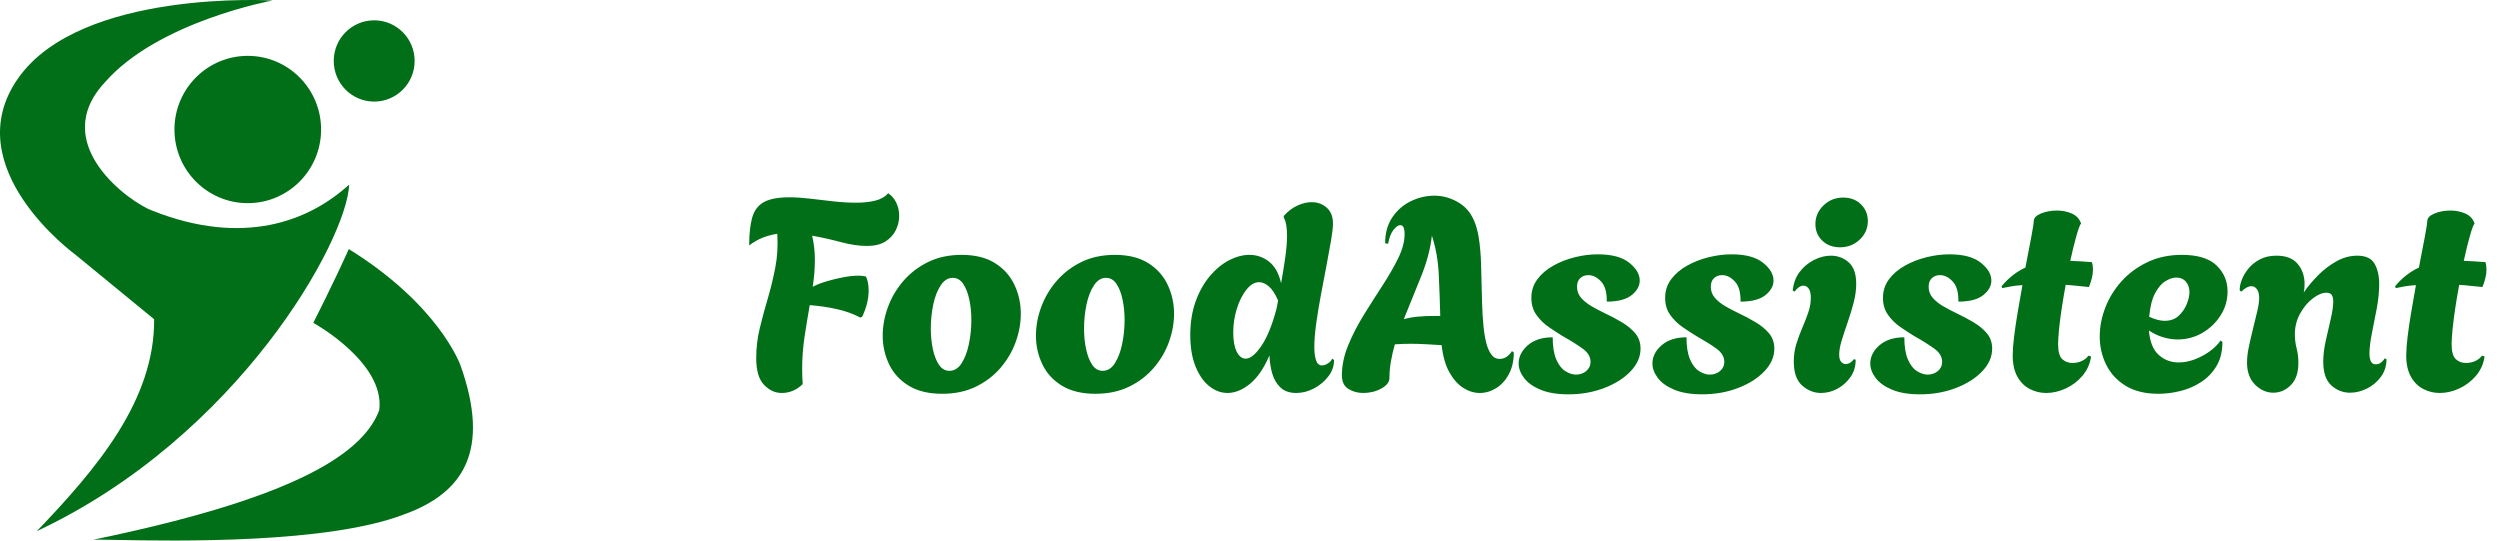 <?xml version="1.0" encoding="utf-8"?>
<svg width="370" height="80" viewBox="0 0 370 80" fill="none" xmlns="http://www.w3.org/2000/svg">
  <defs>
    <clipPath id="clip_path_1">
      <rect width="260" height="70" />
    </clipPath>
  </defs>
  <g id="SingleElement">
    <path id="Logo" d="M2.71 11.546C12.037 -1.647 40.339 0.074 40.339 0.074C40.339 0.074 23.414 3.169 15.553 12.154C6.972 21.308 19.32 30.012 22.542 31.177C36.063 36.533 45.755 32.719 51.676 27.319C51.379 35.488 35.336 64.579 5.447 78.613C14.376 69.317 22.897 59.205 22.814 47.251C18.204 43.453 11.129 37.667 11.129 37.667C11.129 37.667 -6.618 24.739 2.71 11.546ZM49.393 9.02C49.393 5.699 52.073 3.007 55.38 3.007C58.686 3.007 61.367 5.699 61.367 9.02C61.367 12.341 58.686 15.034 55.38 15.034C52.073 15.034 49.393 12.341 49.393 9.02ZM36.67 8.268C30.677 8.268 25.819 13.148 25.819 19.168C25.819 25.187 30.677 30.067 36.67 30.067C42.664 30.067 47.522 25.187 47.522 19.168C47.522 13.148 42.664 8.268 36.67 8.268ZM56.129 60.699C57.038 53.653 46.369 47.78 46.369 47.78C46.369 47.78 49.303 42.029 51.623 36.864C64.734 44.987 67.955 53.61 68.102 53.933C72.732 66.811 68.471 72.978 59.87 76.108C48.552 80.489 26.079 80.073 17.059 79.907C15.602 79.88 14.496 79.859 13.845 79.867C41.743 74.108 53.507 67.79 56.129 60.699Z" fill="#016F17" fill-rule="evenodd" />
    <path d="M5.68 48.16Q4.24 48.16 3.08 46.96Q1.92 45.76 1.92 43Q1.92 40.76 2.44 38.6Q2.96 36.44 3.62 34.22Q4.28 32 4.74 29.62Q5.2 27.24 5.04 24.6Q3.96 24.76 2.92 25.16Q1.88 25.56 0.88 26.32Q0.88 23.8 1.32 22.22Q1.76 20.64 3.04 19.92Q4.32 19.2 6.84 19.2Q8.2 19.2 9.88 19.4Q11.56 19.6 13.34 19.8Q15.12 20 16.72 20Q18.28 20 19.52 19.7Q20.76 19.4 21.44 18.6Q22.24 19.12 22.66 20.02Q23.08 20.92 23.08 21.96Q23.08 23.04 22.58 24.06Q22.08 25.08 21.04 25.74Q20 26.4 18.32 26.4Q16.56 26.4 14.48 25.84Q12.4 25.28 10.2 24.88Q10.4 25.76 10.5 26.64Q10.6 27.52 10.6 28.44Q10.6 29.44 10.52 30.42Q10.44 31.4 10.28 32.44Q11.12 32 12.32 31.64Q13.52 31.28 14.78 31.04Q16.04 30.8 17.04 30.8Q17.68 30.8 18.16 30.92Q18.56 31.76 18.56 32.96Q18.56 34.88 17.6 36.88L17.32 37Q15.84 36.2 13.9 35.76Q11.96 35.32 9.84 35.16Q9.44 37.44 9.08 39.8Q8.72 42.16 8.72 44.64Q8.72 45.16 8.74 45.72Q8.76 46.28 8.8 46.84Q7.48 48.16 5.68 48.16ZM29.44 48.28Q26.44 48.28 24.48 47.08Q22.52 45.88 21.58 43.9Q20.64 41.92 20.64 39.68Q20.64 37.56 21.42 35.44Q22.2 33.32 23.7 31.58Q25.2 29.84 27.36 28.78Q29.52 27.72 32.32 27.72Q35.32 27.72 37.26 28.94Q39.2 30.16 40.14 32.16Q41.08 34.16 41.08 36.44Q41.08 38.52 40.32 40.62Q39.56 42.72 38.06 44.46Q36.56 46.2 34.4 47.24Q32.24 48.28 29.44 48.28ZM30.52 44.88Q31.6 44.88 32.32 43.76Q33.04 42.64 33.4 40.9Q33.76 39.16 33.76 37.36Q33.76 35.76 33.46 34.34Q33.16 32.92 32.56 32.02Q31.96 31.12 31 31.12Q29.96 31.12 29.22 32.24Q28.48 33.36 28.12 35.08Q27.76 36.8 27.76 38.64Q27.76 40.24 28.06 41.66Q28.36 43.08 28.96 43.98Q29.56 44.88 30.52 44.88ZM52.12 48.28Q49.12 48.28 47.16 47.08Q45.2 45.88 44.26 43.9Q43.32 41.92 43.32 39.68Q43.32 37.56 44.1 35.44Q44.88 33.32 46.38 31.58Q47.88 29.84 50.04 28.78Q52.2 27.72 55 27.72Q58 27.72 59.94 28.94Q61.88 30.16 62.82 32.16Q63.76 34.16 63.76 36.44Q63.76 38.52 63 40.62Q62.24 42.72 60.74 44.46Q59.24 46.2 57.08 47.24Q54.92 48.28 52.12 48.28ZM53.2 44.88Q54.28 44.88 55 43.76Q55.72 42.64 56.08 40.9Q56.44 39.16 56.44 37.36Q56.44 35.76 56.14 34.34Q55.84 32.92 55.24 32.02Q54.64 31.12 53.68 31.12Q52.64 31.12 51.9 32.24Q51.16 33.36 50.8 35.08Q50.44 36.8 50.44 38.64Q50.44 40.24 50.74 41.66Q51.04 43.08 51.64 43.98Q52.24 44.88 53.2 44.88ZM71.68 48.16Q70.24 48.16 68.98 47.16Q67.72 46.16 66.94 44.24Q66.16 42.32 66.16 39.6Q66.16 36.8 66.96 34.6Q67.76 32.4 69.06 30.86Q70.36 29.32 71.9 28.52Q73.44 27.72 74.92 27.72Q76.56 27.72 77.84 28.74Q79.12 29.76 79.6 31.92Q79.96 29.92 80.22 28.1Q80.48 26.28 80.48 24.88Q80.48 23.04 80 22.2L80 21.96Q80.92 20.92 82.02 20.42Q83.12 19.92 84.12 19.92Q85.44 19.92 86.36 20.74Q87.28 21.56 87.28 23.08Q87.28 23.92 87 25.56Q86.72 27.2 86.32 29.3Q85.92 31.4 85.5 33.62Q85.08 35.84 84.8 37.86Q84.52 39.88 84.52 41.36Q84.52 42.6 84.78 43.34Q85.04 44.08 85.64 44.08Q86.08 44.08 86.54 43.78Q87 43.48 87.16 43.08L87.44 43.28Q87.44 44.6 86.6 45.7Q85.76 46.8 84.48 47.48Q83.2 48.16 81.84 48.16Q80.36 48.16 79.5 47.34Q78.64 46.52 78.28 45.24Q77.92 43.96 77.88 42.6Q76.64 45.48 74.98 46.82Q73.32 48.16 71.68 48.16ZM74.36 43.08Q75.4 43.08 76.68 41.2Q77.96 39.32 78.92 35.72L79.16 34.48Q78.52 33 77.78 32.38Q77.04 31.76 76.36 31.76Q75.36 31.76 74.48 32.86Q73.6 33.96 73.06 35.66Q72.52 37.36 72.52 39.24Q72.52 41.04 73.04 42.06Q73.56 43.08 74.36 43.08ZM91.76 48.16Q90.52 48.16 89.56 47.56Q88.6 46.96 88.6 45.56Q88.6 43.36 89.54 41.08Q90.48 38.8 91.86 36.58Q93.24 34.36 94.62 32.24Q96 30.12 96.94 28.2Q97.88 26.28 97.88 24.64Q97.88 23.32 97.24 23.32Q96.8 23.32 96.24 24.02Q95.68 24.72 95.44 26.08L95 26Q95 23.72 96.08 22.14Q97.16 20.56 98.84 19.76Q100.52 18.96 102.28 18.96Q104.32 18.96 106.1 20.12Q107.88 21.28 108.56 23.8Q108.84 24.8 108.98 26.04Q109.12 27.28 109.16 28.18Q109.2 29.08 109.2 29.08Q109.28 32.32 109.34 34.56Q109.4 36.8 109.56 38.32Q109.72 39.84 110 40.88Q110.28 41.88 110.74 42.5Q111.2 43.12 111.92 43.12Q112.6 43.12 113.1 42.72Q113.6 42.32 113.76 41.96L114.04 42.16Q114.04 44 113.32 45.36Q112.6 46.72 111.44 47.44Q110.28 48.16 109 48.16Q107.76 48.16 106.58 47.42Q105.4 46.68 104.52 45.12Q103.64 43.56 103.36 41.08Q102.12 41 100.94 40.94Q99.76 40.88 98.8 40.88Q98.16 40.88 97.58 40.9Q97 40.92 96.44 40.96Q96.08 42.2 95.86 43.46Q95.64 44.72 95.64 45.92Q95.64 46.84 94.44 47.5Q93.24 48.16 91.76 48.16ZM97.76 37.24Q98.76 36.96 99.88 36.86Q101 36.76 102.28 36.76L103.16 36.76Q103.08 33.8 102.94 30.68Q102.8 27.56 101.92 24.88Q101.6 27.76 100.32 30.92Q99.04 34.08 97.76 37.24ZM122.12 48.36Q119.64 48.36 118 47.68Q116.36 47 115.56 45.94Q114.76 44.88 114.76 43.8Q114.76 42.28 116.12 41.1Q117.48 39.92 119.8 39.92Q119.8 41.96 120.32 43.18Q120.84 44.4 121.66 44.92Q122.48 45.44 123.24 45.44Q124.16 45.44 124.78 44.9Q125.4 44.36 125.4 43.56Q125.4 42.44 124.24 41.6Q123.08 40.76 121.24 39.72Q120.32 39.16 119.24 38.42Q118.16 37.68 117.4 36.62Q116.64 35.56 116.64 34.08Q116.64 32.52 117.54 31.32Q118.44 30.12 119.92 29.3Q121.4 28.48 123.12 28.06Q124.84 27.64 126.48 27.64Q129.56 27.64 131.12 28.88Q132.68 30.12 132.68 31.52Q132.68 32.72 131.48 33.68Q130.28 34.64 127.8 34.64Q127.84 32.6 126.96 31.66Q126.08 30.72 125.08 30.72Q124.36 30.72 123.88 31.16Q123.4 31.6 123.4 32.44Q123.4 33.4 124.02 34.1Q124.64 34.8 125.58 35.34Q126.52 35.88 127.52 36.36Q128.88 37 130.08 37.72Q131.28 38.44 132.04 39.36Q132.8 40.28 132.8 41.6Q132.8 43.4 131.34 44.94Q129.88 46.48 127.44 47.42Q125 48.36 122.12 48.36ZM141.92 48.36Q139.44 48.36 137.8 47.68Q136.16 47 135.36 45.94Q134.56 44.88 134.56 43.8Q134.56 42.28 135.92 41.1Q137.28 39.92 139.6 39.92Q139.6 41.96 140.12 43.18Q140.64 44.4 141.46 44.92Q142.28 45.44 143.04 45.44Q143.96 45.44 144.58 44.9Q145.2 44.36 145.2 43.56Q145.2 42.44 144.04 41.6Q142.88 40.76 141.04 39.72Q140.12 39.16 139.04 38.42Q137.96 37.68 137.2 36.62Q136.44 35.56 136.44 34.08Q136.44 32.52 137.34 31.32Q138.24 30.12 139.72 29.3Q141.2 28.48 142.92 28.06Q144.64 27.64 146.28 27.64Q149.36 27.64 150.92 28.88Q152.48 30.12 152.48 31.52Q152.48 32.72 151.28 33.68Q150.08 34.64 147.6 34.64Q147.64 32.6 146.76 31.66Q145.88 30.72 144.88 30.72Q144.16 30.72 143.68 31.16Q143.2 31.6 143.2 32.44Q143.2 33.4 143.82 34.1Q144.44 34.8 145.38 35.34Q146.32 35.88 147.32 36.36Q148.68 37 149.88 37.72Q151.08 38.44 151.84 39.36Q152.6 40.28 152.6 41.6Q152.6 43.4 151.14 44.94Q149.68 46.48 147.24 47.42Q144.8 48.36 141.92 48.36ZM162.32 26.6Q160.72 26.6 159.7 25.62Q158.68 24.64 158.68 23.16Q158.68 21.56 159.88 20.4Q161.08 19.24 162.8 19.24Q164.4 19.24 165.42 20.24Q166.44 21.24 166.44 22.72Q166.44 24.32 165.24 25.46Q164.04 26.6 162.32 26.6ZM159.52 48.16Q157.96 48.16 156.72 47.06Q155.48 45.96 155.48 43.52Q155.48 42.12 155.86 40.9Q156.24 39.68 156.74 38.52Q157.24 37.36 157.62 36.26Q158 35.16 158 34.08Q158 33.12 157.68 32.7Q157.36 32.28 156.92 32.28Q156.24 32.28 155.6 33.16L155.32 33Q155.48 31.4 156.34 30.26Q157.2 29.12 158.46 28.48Q159.72 27.84 160.96 27.84Q162.48 27.84 163.6 28.82Q164.72 29.8 164.72 32Q164.72 33.32 164.34 34.78Q163.96 36.24 163.46 37.68Q162.96 39.12 162.58 40.36Q162.2 41.6 162.2 42.48Q162.2 43.24 162.5 43.56Q162.8 43.88 163.16 43.88Q163.52 43.88 163.86 43.66Q164.2 43.44 164.36 43.16L164.64 43.24Q164.64 44.72 163.86 45.82Q163.08 46.92 161.92 47.54Q160.76 48.16 159.52 48.16ZM174.16 48.36Q171.68 48.36 170.04 47.68Q168.4 47 167.6 45.94Q166.8 44.88 166.8 43.8Q166.8 42.28 168.16 41.1Q169.52 39.92 171.84 39.92Q171.84 41.96 172.36 43.18Q172.88 44.4 173.7 44.92Q174.52 45.44 175.28 45.44Q176.2 45.44 176.82 44.9Q177.44 44.36 177.44 43.56Q177.44 42.44 176.28 41.6Q175.12 40.76 173.28 39.72Q172.36 39.16 171.28 38.42Q170.2 37.68 169.44 36.62Q168.68 35.56 168.68 34.08Q168.68 32.52 169.58 31.32Q170.48 30.12 171.96 29.3Q173.44 28.48 175.16 28.06Q176.88 27.64 178.52 27.64Q181.6 27.64 183.16 28.88Q184.72 30.12 184.72 31.52Q184.72 32.72 183.52 33.68Q182.32 34.64 179.84 34.64Q179.88 32.6 179 31.66Q178.12 30.72 177.12 30.72Q176.4 30.72 175.92 31.16Q175.44 31.6 175.44 32.44Q175.44 33.4 176.06 34.1Q176.68 34.8 177.62 35.34Q178.56 35.88 179.56 36.36Q180.92 37 182.12 37.72Q183.32 38.44 184.08 39.36Q184.84 40.28 184.84 41.6Q184.84 43.4 183.38 44.94Q181.92 46.48 179.48 47.42Q177.04 48.36 174.16 48.36ZM192.84 48.16Q191.56 48.16 190.42 47.58Q189.28 47 188.58 45.76Q187.88 44.52 187.88 42.6Q187.88 41.56 188.08 39.88Q188.28 38.2 188.62 36.2Q188.96 34.2 189.32 32.2Q188.52 32.24 187.78 32.36Q187.04 32.48 186.32 32.64L186.24 32.36Q187.04 31.4 187.92 30.72Q188.8 30.04 189.76 29.6Q190.28 26.96 190.64 25.02Q191 23.08 191 22.72Q191 22.04 192.06 21.6Q193.12 21.16 194.44 21.16Q195.6 21.16 196.62 21.6Q197.64 22.04 198 23.08Q197.76 23.32 197.32 24.86Q196.88 26.4 196.4 28.6Q197.16 28.64 197.96 28.68Q198.76 28.72 199.6 28.8Q199.68 29.04 199.72 29.32Q199.76 29.6 199.76 29.92Q199.76 30.52 199.58 31.22Q199.4 31.92 199.16 32.48Q198.2 32.4 197.36 32.3Q196.52 32.2 195.72 32.16Q195.4 33.88 195.14 35.6Q194.88 37.32 194.74 38.72Q194.6 40.12 194.6 40.92Q194.6 42.6 195.22 43.16Q195.84 43.72 196.72 43.72Q197.52 43.72 198.16 43.4Q198.8 43.08 199.08 42.64L199.48 42.76Q199.24 44.4 198.2 45.62Q197.16 46.84 195.72 47.5Q194.28 48.16 192.84 48.16ZM209.44 48.28Q206.52 48.28 204.6 47.1Q202.68 45.92 201.72 43.98Q200.76 42.04 200.76 39.8Q200.76 37.68 201.58 35.54Q202.4 33.4 203.98 31.64Q205.56 29.88 207.82 28.8Q210.08 27.72 212.92 27.72Q216.44 27.72 218.06 29.3Q219.68 30.88 219.68 33.12Q219.68 35.04 218.66 36.66Q217.64 38.28 215.96 39.26Q214.28 40.24 212.28 40.24Q211.24 40.24 210.16 39.92Q209.08 39.6 208.04 38.92Q208.24 41.4 209.48 42.52Q210.72 43.64 212.44 43.64Q213.64 43.64 214.84 43.18Q216.04 42.72 217.06 41.98Q218.08 41.24 218.64 40.4L218.92 40.6Q218.92 42.68 218.06 44.14Q217.2 45.6 215.8 46.52Q214.4 47.44 212.74 47.86Q211.08 48.28 209.44 48.28ZM210.36 37.48Q211.64 37.48 212.44 36.74Q213.24 36 213.64 35Q214.04 34 214.04 33.24Q214.04 32.32 213.52 31.7Q213 31.08 212.08 31.08Q211.36 31.08 210.5 31.6Q209.64 32.12 208.96 33.38Q208.28 34.64 208.08 36.88Q209.36 37.48 210.36 37.48ZM226.44 48.12Q224.96 48.12 223.76 46.94Q222.56 45.76 222.56 43.64Q222.56 42.6 222.84 41.28Q223.12 39.96 223.46 38.6Q223.8 37.24 224.08 36.04Q224.36 34.84 224.36 34.08Q224.36 33.28 224.04 32.82Q223.72 32.36 223.2 32.36Q222.52 32.36 221.72 33.16L221.48 33Q221.44 32.36 221.76 31.48Q222.08 30.6 222.74 29.78Q223.4 28.96 224.44 28.4Q225.48 27.84 226.92 27.84Q229.04 27.84 230.06 29.06Q231.08 30.28 231.08 32.04Q231.08 32.68 230.96 33.28Q231.8 32.04 233.04 30.78Q234.28 29.52 235.78 28.68Q237.28 27.84 238.88 27.84Q240.76 27.84 241.44 29.04Q242.12 30.24 242.12 32.04Q242.12 33.72 241.76 35.64Q241.4 37.56 241.04 39.34Q240.68 41.12 240.68 42.32Q240.68 43.92 241.6 43.92Q242.08 43.92 242.44 43.62Q242.8 43.32 242.92 43.04L243.2 43.16Q243.2 44.64 242.38 45.76Q241.56 46.88 240.32 47.5Q239.08 48.12 237.8 48.12Q236.24 48.12 235.04 47.04Q233.84 45.96 233.84 43.52Q233.84 42.08 234.22 40.4Q234.6 38.72 234.96 37.16Q235.32 35.6 235.32 34.6Q235.32 34 235.1 33.66Q234.88 33.32 234.32 33.32Q233.4 33.32 232.3 34.16Q231.2 35 230.42 36.4Q229.64 37.8 229.64 39.48Q229.64 40.56 229.9 41.56Q230.16 42.56 230.16 43.72Q230.16 45.88 229.04 47Q227.92 48.12 226.44 48.12ZM251.08 48.16Q249.8 48.16 248.66 47.58Q247.52 47 246.82 45.76Q246.12 44.52 246.12 42.6Q246.12 41.56 246.32 39.88Q246.52 38.2 246.86 36.2Q247.2 34.2 247.56 32.2Q246.76 32.24 246.02 32.36Q245.28 32.48 244.56 32.64L244.48 32.36Q245.28 31.4 246.16 30.72Q247.04 30.04 248 29.6Q248.52 26.96 248.88 25.02Q249.24 23.08 249.24 22.72Q249.24 22.04 250.3 21.6Q251.36 21.16 252.68 21.16Q253.84 21.16 254.86 21.6Q255.88 22.04 256.24 23.08Q256 23.32 255.56 24.86Q255.12 26.4 254.64 28.6Q255.4 28.64 256.2 28.68Q257 28.72 257.84 28.8Q257.92 29.04 257.96 29.32Q258 29.6 258 29.92Q258 30.52 257.82 31.22Q257.64 31.92 257.4 32.48Q256.44 32.4 255.6 32.3Q254.76 32.2 253.96 32.16Q253.64 33.88 253.38 35.6Q253.12 37.32 252.98 38.72Q252.84 40.12 252.84 40.92Q252.84 42.6 253.46 43.16Q254.08 43.72 254.96 43.72Q255.76 43.72 256.4 43.4Q257.04 43.08 257.32 42.64L257.72 42.76Q257.48 44.4 256.44 45.62Q255.4 46.84 253.96 47.5Q252.52 48.16 251.08 48.16Z" fill="#016F17" clip-path="url(#clip_path_1)" transform="translate(110 10)" />
  </g>
</svg>